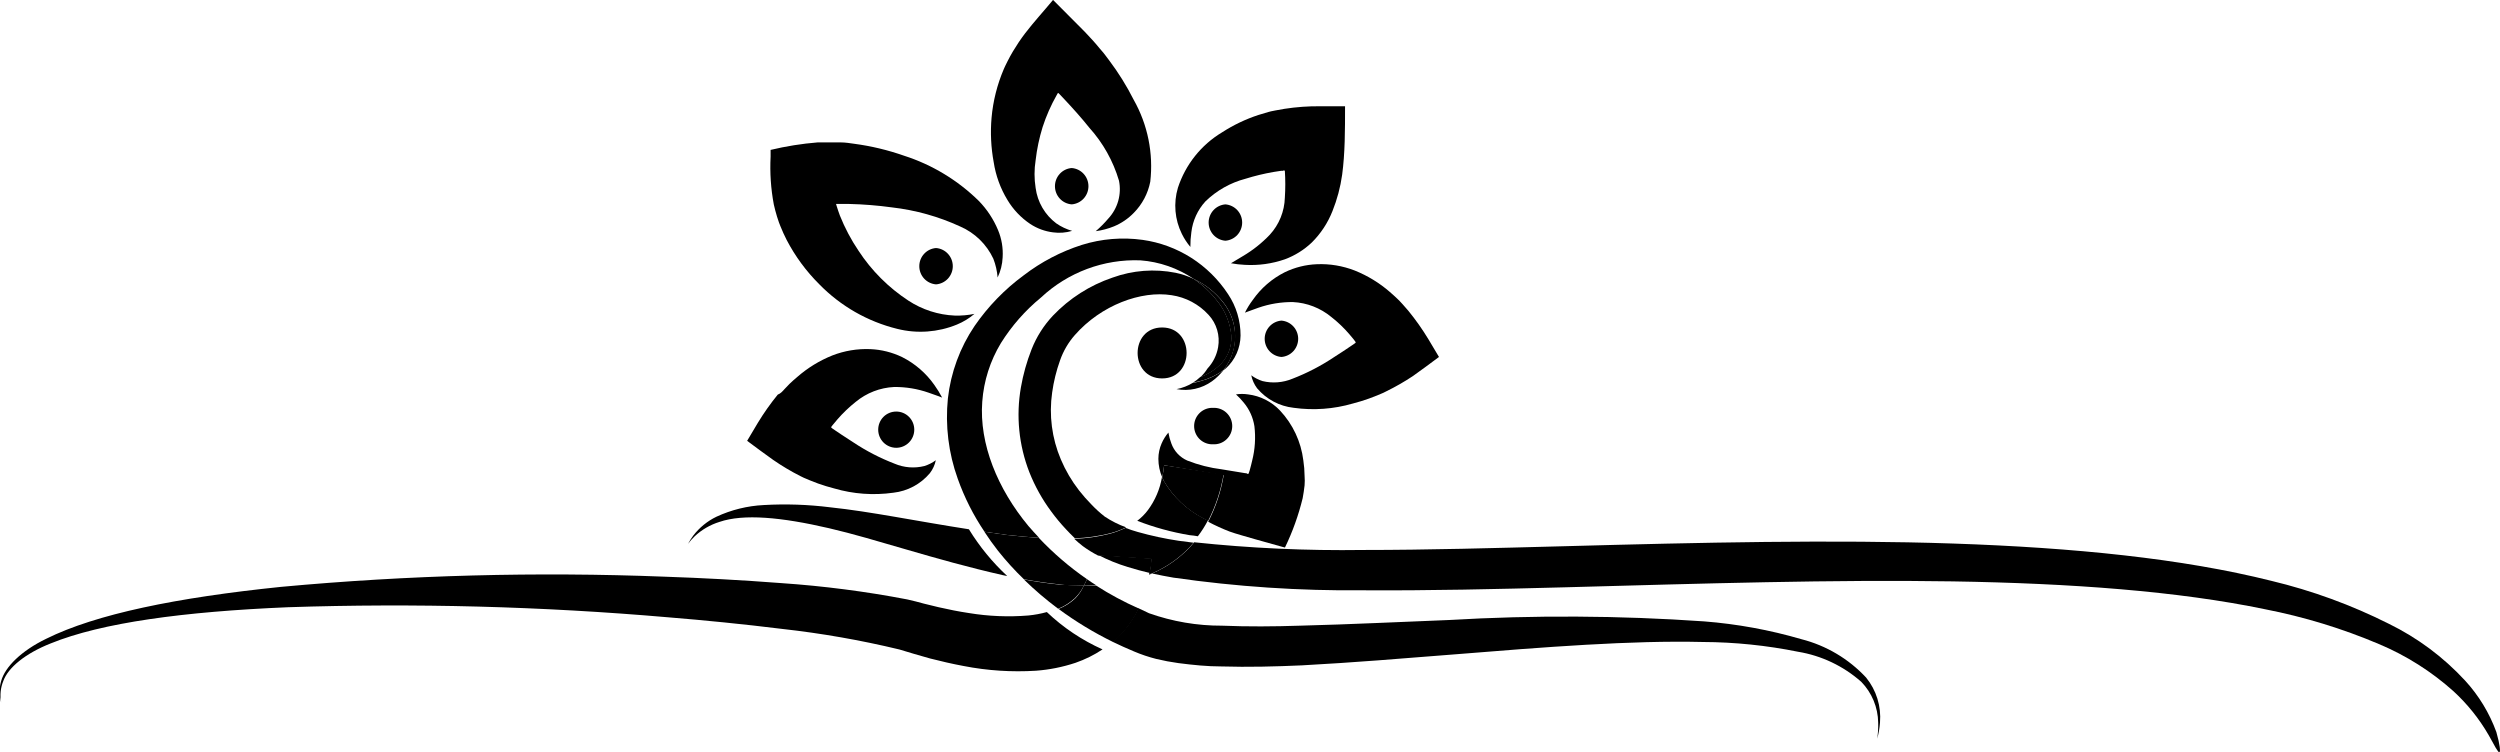 <svg width="103" height="31" viewBox="0 0 103 31" fill="none" xmlns="http://www.w3.org/2000/svg">
<g clip-path="url(#clip0_204_784)">
<path d="M49.154 15.767C49.264 15.767 49.378 15.723 49.506 15.688C49.833 15.601 50.141 15.451 50.412 15.246C50.275 15.422 50.113 15.579 49.932 15.71C49.723 15.859 49.486 15.965 49.235 16.02C48.984 16.076 48.725 16.08 48.472 16.032C48.714 15.986 48.944 15.896 49.154 15.767Z" fill="black"/>
<path d="M102.974 30.996C102.916 30.996 102.789 30.753 102.534 30.289C102.146 29.616 101.658 29.007 101.087 28.482C100.176 27.665 99.136 27.007 98.009 26.534C96.501 25.895 94.932 25.416 93.326 25.102C89.742 24.356 85.34 24.033 80.45 23.953C75.56 23.874 70.16 24.042 64.479 24.197C61.643 24.272 58.863 24.338 56.168 24.32C53.551 24.346 50.936 24.172 48.345 23.799C48.055 23.75 47.769 23.693 47.465 23.627C48.063 23.373 48.6 22.997 49.044 22.522C49.097 22.465 49.145 22.403 49.198 22.341C51.51 22.587 53.834 22.693 56.159 22.659C58.819 22.659 61.585 22.58 64.422 22.505C70.099 22.35 75.529 22.226 80.477 22.394C85.424 22.562 89.9 23.008 93.581 23.931C95.255 24.332 96.878 24.925 98.418 25.699C99.601 26.277 100.667 27.071 101.562 28.04C102.126 28.655 102.564 29.375 102.85 30.161C103 30.682 103.026 30.982 102.974 30.996Z" fill="black"/>
<path d="M50.333 14.968C50.087 15.224 49.786 15.42 49.453 15.542C49.566 15.436 49.666 15.316 49.748 15.184C49.977 14.939 50.13 14.632 50.187 14.301C50.228 14.064 50.214 13.822 50.146 13.592C50.078 13.362 49.959 13.151 49.796 12.975C49.396 12.536 48.857 12.248 48.27 12.162C47.017 11.963 45.368 12.569 44.282 13.806C44.015 14.11 43.809 14.462 43.675 14.844C43.521 15.273 43.412 15.717 43.349 16.169C43.214 17.104 43.337 18.057 43.706 18.926C43.9 19.384 44.153 19.815 44.458 20.207C44.617 20.41 44.787 20.603 44.968 20.786C45.138 20.966 45.322 21.133 45.517 21.285C45.792 21.467 46.087 21.616 46.397 21.727C46.188 21.828 45.97 21.91 45.746 21.97C45.268 22.091 44.779 22.161 44.286 22.178C44.154 22.054 44.035 21.93 43.912 21.798C43.697 21.569 43.496 21.327 43.31 21.073C42.94 20.575 42.637 20.03 42.408 19.452C41.976 18.342 41.856 17.135 42.061 15.962C42.154 15.425 42.302 14.9 42.501 14.393C42.703 13.879 43.002 13.408 43.38 13.006C44.06 12.292 44.902 11.754 45.834 11.438C46.668 11.135 47.568 11.066 48.437 11.239C48.694 11.292 48.944 11.377 49.18 11.491C49.559 11.744 49.894 12.059 50.17 12.423C50.488 12.821 50.683 13.303 50.733 13.81C50.748 14.02 50.721 14.232 50.652 14.431C50.584 14.63 50.475 14.813 50.333 14.968Z" fill="black"/>
<path d="M50.403 12.463C50.077 12.046 49.658 11.713 49.18 11.491C48.526 11.048 47.768 10.784 46.982 10.726C46.233 10.698 45.487 10.819 44.785 11.081C44.084 11.344 43.44 11.742 42.892 12.255C42.243 12.787 41.685 13.421 41.239 14.133C40.795 14.866 40.531 15.694 40.469 16.549C40.337 18.294 41.107 20.15 42.373 21.674C42.514 21.837 42.659 21.996 42.813 22.16C42.373 22.129 41.934 22.089 41.494 22.041L40.562 21.908C40.103 21.229 39.732 20.494 39.458 19.721C39.078 18.664 38.94 17.535 39.053 16.417C39.173 15.346 39.55 14.321 40.153 13.43C40.707 12.627 41.39 11.922 42.175 11.345C42.896 10.791 43.707 10.367 44.572 10.09C45.382 9.837 46.238 9.766 47.078 9.883C47.789 9.983 48.47 10.235 49.077 10.62C49.683 11.006 50.201 11.516 50.596 12.118C50.934 12.622 51.113 13.216 51.111 13.823C51.108 14.078 51.053 14.33 50.95 14.562C50.846 14.795 50.696 15.004 50.508 15.175L50.398 15.259C50.59 15.018 50.729 14.74 50.807 14.442C50.898 14.103 50.909 13.748 50.839 13.404C50.769 13.06 50.619 12.738 50.403 12.463Z" fill="black"/>
<path d="M44.656 24.126C44.565 24.317 44.441 24.49 44.291 24.638C44.088 24.828 43.853 24.978 43.596 25.08C43.099 24.71 42.627 24.308 42.184 23.874C42.646 23.958 43.121 24.033 43.622 24.082C43.956 24.104 44.304 24.121 44.656 24.126Z" fill="black"/>
<path d="M46.903 25.058L47.342 25.266C48.308 25.608 49.326 25.782 50.35 25.778C51.419 25.822 52.492 25.813 53.551 25.778C55.671 25.725 57.729 25.619 59.708 25.544C63.206 25.339 66.713 25.358 70.209 25.601C71.567 25.707 72.911 25.953 74.219 26.335C75.24 26.595 76.165 27.144 76.884 27.916C77.307 28.437 77.512 29.102 77.456 29.772C77.439 29.996 77.401 30.218 77.341 30.434C77.374 30.215 77.388 29.994 77.381 29.772C77.372 29.143 77.123 28.543 76.686 28.093C75.95 27.442 75.046 27.011 74.078 26.852C72.788 26.591 71.476 26.456 70.16 26.45C67.219 26.379 63.705 26.653 59.791 26.971C57.834 27.125 55.776 27.298 53.635 27.413C52.553 27.461 51.436 27.492 50.31 27.457C49.743 27.457 49.163 27.399 48.552 27.32C48.244 27.278 47.939 27.221 47.637 27.148C47.323 27.068 47.016 26.965 46.718 26.838C46.423 26.715 46.129 26.582 45.838 26.441L45.913 26.383C46.325 26.01 46.661 25.56 46.903 25.058Z" fill="black"/>
<path d="M50.821 14.424C50.742 14.722 50.603 15.001 50.412 15.242C50.141 15.447 49.833 15.597 49.506 15.683C49.378 15.719 49.264 15.741 49.154 15.763C49.258 15.698 49.355 15.622 49.444 15.538C49.777 15.416 50.078 15.219 50.324 14.963C50.466 14.808 50.575 14.625 50.644 14.426C50.712 14.227 50.74 14.016 50.724 13.806C50.674 13.298 50.479 12.816 50.161 12.419C49.885 12.055 49.551 11.74 49.172 11.486C49.65 11.709 50.069 12.042 50.394 12.458C50.612 12.73 50.764 13.049 50.838 13.391C50.913 13.732 50.906 14.086 50.821 14.424Z" fill="black"/>
<path d="M45.425 26.755C45.079 26.986 44.705 27.171 44.312 27.307C43.784 27.483 43.236 27.593 42.681 27.634C41.683 27.696 40.681 27.631 39.7 27.439C39.229 27.351 38.772 27.245 38.323 27.13L37.659 26.94L37.057 26.759C35.464 26.375 33.848 26.092 32.22 25.911C30.615 25.712 29.045 25.557 27.528 25.433C22.319 24.983 17.089 24.844 11.864 25.018C7.564 25.199 4.195 25.654 2.093 26.507C1.042 26.922 0.334 27.506 0.136 28.058C0.022 28.337 -0.009 28.645 0.048 28.941C-0.037 28.653 -0.037 28.346 0.048 28.058C0.207 27.479 0.879 26.812 1.904 26.317C3.958 25.297 7.282 24.621 11.578 24.179C16.83 23.694 22.108 23.553 27.378 23.759C28.926 23.812 30.527 23.896 32.189 24.024C33.93 24.143 35.663 24.367 37.378 24.696C37.598 24.744 37.87 24.815 38.059 24.868L38.675 25.018C39.084 25.111 39.497 25.195 39.915 25.257C40.726 25.391 41.55 25.425 42.369 25.358C42.626 25.333 42.88 25.286 43.13 25.217C43.802 25.857 44.579 26.377 45.425 26.755Z" fill="black"/>
<path d="M44.656 24.126H45.161C45.722 24.486 46.311 24.802 46.92 25.071C46.681 25.572 46.348 26.023 45.94 26.397L45.865 26.454C45.075 26.068 44.321 25.611 43.613 25.089C43.87 24.986 44.106 24.837 44.308 24.647C44.453 24.495 44.571 24.319 44.656 24.126Z" fill="black"/>
<path d="M47.457 23.627L47.347 23.68V23.609L47.457 23.627Z" fill="black"/>
<path d="M49.013 22.049C48.276 21.926 47.552 21.728 46.854 21.457C47.021 21.332 47.169 21.183 47.294 21.016C47.593 20.614 47.792 20.146 47.874 19.651C47.896 19.704 47.918 19.752 47.945 19.805C48.331 20.465 48.897 21 49.576 21.347L49.765 21.444C49.646 21.672 49.508 21.889 49.352 22.094C49.24 22.073 49.127 22.058 49.013 22.049Z" fill="black"/>
<path d="M41.498 23.733L41.318 23.697C38.442 23.044 36.116 22.217 34.154 21.762C32.193 21.307 30.637 21.162 29.643 21.502C29.261 21.62 28.91 21.824 28.618 22.098C28.519 22.194 28.428 22.297 28.346 22.407C28.41 22.287 28.483 22.172 28.565 22.063C28.818 21.735 29.143 21.47 29.515 21.29C30.129 21.005 30.792 20.841 31.468 20.808C32.38 20.756 33.296 20.787 34.203 20.901C35.847 21.073 37.76 21.471 39.919 21.806C40.356 22.518 40.887 23.166 41.498 23.733Z" fill="black"/>
<path d="M47.457 23.627H47.36C47.395 23.423 47.421 23.225 47.439 23.03L45.24 22.889C45.021 22.776 44.81 22.646 44.611 22.5C44.489 22.406 44.372 22.306 44.26 22.2C44.752 22.183 45.242 22.114 45.72 21.992C45.944 21.932 46.162 21.85 46.37 21.749C46.533 21.811 46.7 21.868 46.876 21.917C47.428 22.073 47.989 22.194 48.556 22.279L49.172 22.359C49.119 22.421 49.07 22.482 49.018 22.54C48.577 23.006 48.046 23.376 47.457 23.627Z" fill="black"/>
<path d="M42.8 22.16C43.4 22.795 44.065 23.365 44.783 23.861C44.745 23.951 44.702 24.04 44.656 24.126C44.304 24.126 43.956 24.126 43.622 24.073C43.121 24.024 42.646 23.949 42.184 23.865C41.804 23.499 41.449 23.108 41.12 22.695C40.918 22.438 40.733 22.178 40.557 21.908L41.489 22.041C41.916 22.089 42.36 22.129 42.8 22.16Z" fill="black"/>
<path d="M45.258 22.871L47.457 23.012C47.439 23.207 47.413 23.406 47.377 23.609C47.074 23.538 46.771 23.454 46.467 23.361C46.05 23.235 45.645 23.071 45.258 22.871Z" fill="black"/>
<path d="M44.656 24.126C44.702 24.04 44.745 23.951 44.783 23.861C44.906 23.945 45.029 24.033 45.161 24.113L44.656 24.126Z" fill="black"/>
<path d="M54.897 8.699C54.705 9.185 54.415 9.626 54.044 9.993C53.726 10.295 53.35 10.529 52.94 10.682C52.411 10.866 51.85 10.944 51.291 10.912C51.098 10.903 50.905 10.881 50.715 10.846L51.203 10.554C51.613 10.313 51.988 10.016 52.316 9.671C52.7 9.253 52.92 8.71 52.936 8.142C52.96 7.774 52.96 7.405 52.936 7.038C52.925 7.027 52.911 7.022 52.896 7.022C52.881 7.022 52.867 7.027 52.857 7.038H52.777L52.465 7.086C52.075 7.154 51.691 7.247 51.313 7.365C50.693 7.528 50.125 7.849 49.664 8.297C49.343 8.647 49.14 9.091 49.084 9.565C49.055 9.767 49.042 9.97 49.044 10.174C48.905 10.01 48.787 9.829 48.692 9.635C48.4 9.046 48.342 8.367 48.53 7.736C48.843 6.779 49.489 5.968 50.35 5.452C50.818 5.15 51.322 4.909 51.85 4.736L52.267 4.612L52.368 4.586L52.549 4.55L52.918 4.484C53.408 4.408 53.904 4.372 54.4 4.378H55.416C55.416 5.363 55.416 6.309 55.297 7.197C55.225 7.712 55.091 8.216 54.897 8.699Z" fill="black"/>
<path d="M57.118 16.121L56.986 16.187L56.902 16.222L56.735 16.293L56.401 16.421C56.177 16.501 55.961 16.567 55.741 16.624C54.948 16.855 54.115 16.916 53.296 16.801C52.711 16.736 52.173 16.448 51.792 15.997C51.674 15.838 51.592 15.656 51.551 15.462C51.692 15.567 51.849 15.648 52.017 15.701C52.427 15.8 52.858 15.766 53.248 15.604C53.847 15.373 54.419 15.077 54.954 14.72L55.429 14.411L55.671 14.248L55.794 14.164L55.856 14.119C55.856 14.119 55.834 14.049 55.82 14.049C55.82 14.049 55.82 14.049 55.785 14L55.601 13.779C55.375 13.514 55.123 13.273 54.849 13.059C54.401 12.688 53.845 12.473 53.266 12.445C52.782 12.441 52.302 12.52 51.845 12.679C51.493 12.799 51.291 12.887 51.291 12.882C51.382 12.699 51.489 12.524 51.612 12.361C51.95 11.875 52.404 11.482 52.931 11.217C53.344 11.017 53.793 10.904 54.251 10.886C54.785 10.863 55.318 10.952 55.816 11.146C56.344 11.358 56.833 11.656 57.263 12.03C57.368 12.123 57.474 12.215 57.579 12.317C57.619 12.352 57.703 12.441 57.786 12.533C57.87 12.626 57.944 12.71 58.023 12.803C58.324 13.172 58.599 13.562 58.846 13.969L59.286 14.707C58.916 14.981 58.569 15.242 58.213 15.493C57.862 15.726 57.496 15.936 57.118 16.121Z" fill="black"/>
<path d="M32.321 16.032C32.404 15.94 32.492 15.851 32.528 15.816C32.633 15.714 32.739 15.621 32.849 15.529C33.277 15.155 33.764 14.857 34.291 14.645C34.789 14.451 35.322 14.362 35.856 14.384C36.314 14.403 36.763 14.516 37.175 14.716C37.702 14.983 38.155 15.376 38.495 15.86C38.614 16.026 38.721 16.2 38.816 16.381C38.816 16.381 38.614 16.297 38.257 16.178C37.802 16.019 37.323 15.94 36.841 15.944C36.26 15.971 35.703 16.187 35.254 16.558C34.982 16.774 34.73 17.015 34.502 17.278L34.317 17.499C34.273 17.548 34.278 17.548 34.282 17.548C34.282 17.548 34.242 17.57 34.247 17.618C34.251 17.667 34.247 17.618 34.247 17.618L34.308 17.663L34.431 17.747L34.673 17.91L35.148 18.219C35.683 18.576 36.255 18.872 36.855 19.103C37.243 19.269 37.676 19.303 38.086 19.2C38.255 19.147 38.414 19.066 38.556 18.961C38.515 19.156 38.431 19.339 38.31 19.496C37.929 19.947 37.391 20.235 36.806 20.3C35.989 20.415 35.157 20.355 34.366 20.123C34.146 20.066 33.926 20 33.702 19.92L33.372 19.792L33.205 19.721L33.121 19.686L32.985 19.62C32.593 19.422 32.216 19.198 31.855 18.948C31.498 18.696 31.151 18.436 30.782 18.162L31.221 17.424C31.468 17.017 31.743 16.627 32.044 16.258C32.163 16.213 32.242 16.121 32.321 16.032Z" fill="black"/>
<path d="M47.962 19.169C47.946 19.337 47.919 19.503 47.883 19.668C47.779 19.427 47.726 19.167 47.725 18.904C47.725 18.683 47.772 18.465 47.861 18.263C47.931 18.103 48.025 17.954 48.138 17.822C48.163 17.972 48.203 18.12 48.257 18.263C48.312 18.421 48.4 18.566 48.513 18.688C48.627 18.81 48.764 18.908 48.916 18.975C49.374 19.155 49.853 19.277 50.341 19.337L51.309 19.496C51.37 19.496 51.34 19.496 51.353 19.496C51.358 19.505 51.366 19.512 51.375 19.517C51.385 19.521 51.395 19.523 51.406 19.522H51.436C51.436 19.522 51.476 19.43 51.489 19.372C51.529 19.235 51.559 19.103 51.59 18.975C51.707 18.513 51.738 18.034 51.682 17.561C51.627 17.203 51.475 16.866 51.243 16.589C51.145 16.467 51.038 16.353 50.922 16.249C51.087 16.224 51.254 16.224 51.419 16.249C51.922 16.31 52.389 16.546 52.738 16.916C53.266 17.479 53.602 18.198 53.697 18.966C53.73 19.179 53.747 19.395 53.749 19.611C53.759 19.739 53.759 19.867 53.749 19.995C53.727 20.172 53.705 20.349 53.67 20.525C53.499 21.227 53.255 21.908 52.94 22.558L52.835 22.531L51.7 22.213L51.15 22.054L50.882 21.974L50.658 21.899C50.357 21.783 50.063 21.649 49.778 21.497C50.089 20.895 50.304 20.248 50.416 19.58L47.962 19.169Z" fill="black"/>
<path d="M47.953 19.823C47.927 19.77 47.905 19.721 47.883 19.668C47.919 19.503 47.946 19.337 47.962 19.169L50.412 19.544C50.299 20.213 50.084 20.86 49.774 21.462L49.585 21.365C48.906 21.018 48.34 20.483 47.953 19.823Z" fill="black"/>
<path d="M46.713 8.769C46.481 9.009 46.203 9.198 45.895 9.326C45.654 9.424 45.402 9.491 45.144 9.525C45.33 9.366 45.504 9.191 45.663 9.004C45.854 8.798 45.994 8.549 46.071 8.277C46.147 8.006 46.158 7.72 46.102 7.444C45.863 6.634 45.445 5.888 44.88 5.262C44.563 4.864 44.203 4.462 43.816 4.051L43.67 3.897L43.609 3.835H43.583L43.538 3.914C43.299 4.335 43.103 4.779 42.954 5.24C42.817 5.683 42.721 6.139 42.668 6.6C42.608 6.979 42.608 7.365 42.668 7.744C42.706 8.032 42.8 8.309 42.946 8.559C43.092 8.81 43.286 9.028 43.517 9.202C43.717 9.341 43.938 9.445 44.172 9.512C43.917 9.589 43.648 9.61 43.385 9.573C43.05 9.532 42.73 9.414 42.448 9.229C42.066 8.973 41.744 8.635 41.507 8.239C41.217 7.762 41.024 7.232 40.94 6.68C40.829 6.078 40.799 5.465 40.852 4.855C40.913 4.162 41.084 3.484 41.357 2.845L41.415 2.717L41.511 2.523C41.577 2.386 41.656 2.253 41.731 2.121C41.886 1.861 42.054 1.61 42.237 1.37C42.597 0.901 42.98 0.486 43.376 0.009V-0.013C43.816 0.429 44.255 0.87 44.695 1.312C44.906 1.537 45.113 1.754 45.311 2.001L45.46 2.174L45.548 2.288L45.698 2.487C46.082 2.998 46.421 3.542 46.709 4.113C47.287 5.137 47.526 6.319 47.391 7.488C47.295 7.973 47.06 8.418 46.713 8.769Z" fill="black"/>
<path d="M41.309 10.603C41.296 10.891 41.226 11.173 41.102 11.433C41.081 11.168 41.022 10.908 40.926 10.66C40.649 10.067 40.166 9.596 39.568 9.335C38.674 8.922 37.721 8.656 36.745 8.544C36.161 8.464 35.574 8.417 34.986 8.403H34.546C34.44 8.403 34.471 8.403 34.467 8.403H34.445L34.471 8.491C34.511 8.619 34.555 8.752 34.603 8.88C34.807 9.39 35.065 9.878 35.373 10.333C35.908 11.151 36.606 11.848 37.422 12.383C37.994 12.759 38.656 12.973 39.339 13.002C39.611 13.009 39.882 12.986 40.148 12.931C39.931 13.116 39.686 13.265 39.423 13.373C38.644 13.692 37.785 13.754 36.969 13.55C35.746 13.249 34.631 12.611 33.75 11.707C33.212 11.172 32.76 10.556 32.409 9.883C32.316 9.702 32.233 9.516 32.154 9.322L32.092 9.163L32.013 8.924C31.965 8.756 31.916 8.593 31.881 8.425C31.759 7.776 31.715 7.114 31.749 6.454V6.176C32.387 6.023 33.035 5.92 33.688 5.867C33.855 5.867 34.027 5.867 34.194 5.867C34.361 5.867 34.563 5.867 34.634 5.867C34.827 5.867 35.012 5.898 35.197 5.924C35.895 6.017 36.581 6.182 37.246 6.415C38.402 6.786 39.456 7.423 40.324 8.275C40.663 8.622 40.933 9.032 41.12 9.481C41.268 9.835 41.333 10.219 41.309 10.603Z" fill="black"/>
<path d="M44.154 8.42C43.966 8.406 43.791 8.321 43.663 8.182C43.535 8.043 43.464 7.861 43.464 7.672C43.464 7.482 43.535 7.3 43.663 7.161C43.791 7.022 43.966 6.937 44.154 6.923C44.342 6.937 44.517 7.022 44.645 7.161C44.773 7.3 44.844 7.482 44.844 7.672C44.844 7.861 44.773 8.043 44.645 8.182C44.517 8.321 44.342 8.406 44.154 8.42Z" fill="black"/>
<path d="M50.486 9.918C50.299 9.904 50.123 9.818 49.995 9.68C49.867 9.541 49.796 9.358 49.796 9.169C49.796 8.98 49.867 8.798 49.995 8.659C50.123 8.52 50.299 8.435 50.486 8.42C50.674 8.435 50.85 8.52 50.978 8.659C51.106 8.798 51.177 8.98 51.177 9.169C51.177 9.358 51.106 9.541 50.978 9.68C50.85 9.818 50.674 9.904 50.486 9.918Z" fill="black"/>
<path d="M52.795 14.707C52.607 14.693 52.432 14.607 52.304 14.469C52.176 14.33 52.105 14.147 52.105 13.958C52.105 13.769 52.176 13.587 52.304 13.448C52.432 13.309 52.607 13.224 52.795 13.209C52.983 13.224 53.158 13.309 53.286 13.448C53.414 13.587 53.485 13.769 53.485 13.958C53.485 14.147 53.414 14.33 53.286 14.469C53.158 14.607 52.983 14.693 52.795 14.707Z" fill="black"/>
<path d="M49.963 18.303H49.888C49.701 18.289 49.525 18.203 49.397 18.065C49.269 17.926 49.198 17.744 49.198 17.554C49.198 17.365 49.269 17.183 49.397 17.044C49.525 16.905 49.701 16.82 49.888 16.805H49.963C50.066 16.797 50.169 16.811 50.266 16.845C50.364 16.879 50.453 16.933 50.528 17.003C50.604 17.074 50.664 17.159 50.706 17.254C50.747 17.349 50.768 17.451 50.768 17.554C50.768 17.658 50.747 17.76 50.706 17.855C50.664 17.95 50.604 18.035 50.528 18.105C50.453 18.176 50.364 18.23 50.266 18.264C50.169 18.298 50.066 18.311 49.963 18.303Z" fill="black"/>
<path d="M36.925 18.449C36.728 18.449 36.539 18.37 36.399 18.23C36.26 18.09 36.182 17.9 36.182 17.702C36.182 17.504 36.26 17.314 36.399 17.174C36.539 17.034 36.728 16.956 36.925 16.956C37.122 16.956 37.311 17.034 37.45 17.174C37.59 17.314 37.668 17.504 37.668 17.702C37.668 17.9 37.59 18.09 37.45 18.23C37.311 18.37 37.122 18.449 36.925 18.449Z" fill="black"/>
<path d="M38.565 11.716C38.377 11.702 38.202 11.616 38.074 11.478C37.946 11.339 37.875 11.156 37.875 10.967C37.875 10.778 37.946 10.596 38.074 10.457C38.202 10.318 38.377 10.233 38.565 10.219C38.753 10.233 38.928 10.318 39.056 10.457C39.184 10.596 39.255 10.778 39.255 10.967C39.255 11.156 39.184 11.339 39.056 11.478C38.928 11.616 38.753 11.702 38.565 11.716Z" fill="black"/>
<path d="M47.879 15.591C46.533 15.591 46.533 13.492 47.879 13.492C49.224 13.492 49.224 15.591 47.879 15.591Z" fill="black"/>
</g>
<defs>
<clipPath id="clip0_204_784">
<rect width="103" height="31" fill="white" transform="matrix(1 0 0 -1 0 31)"/>
</clipPath>
</defs>
</svg>
